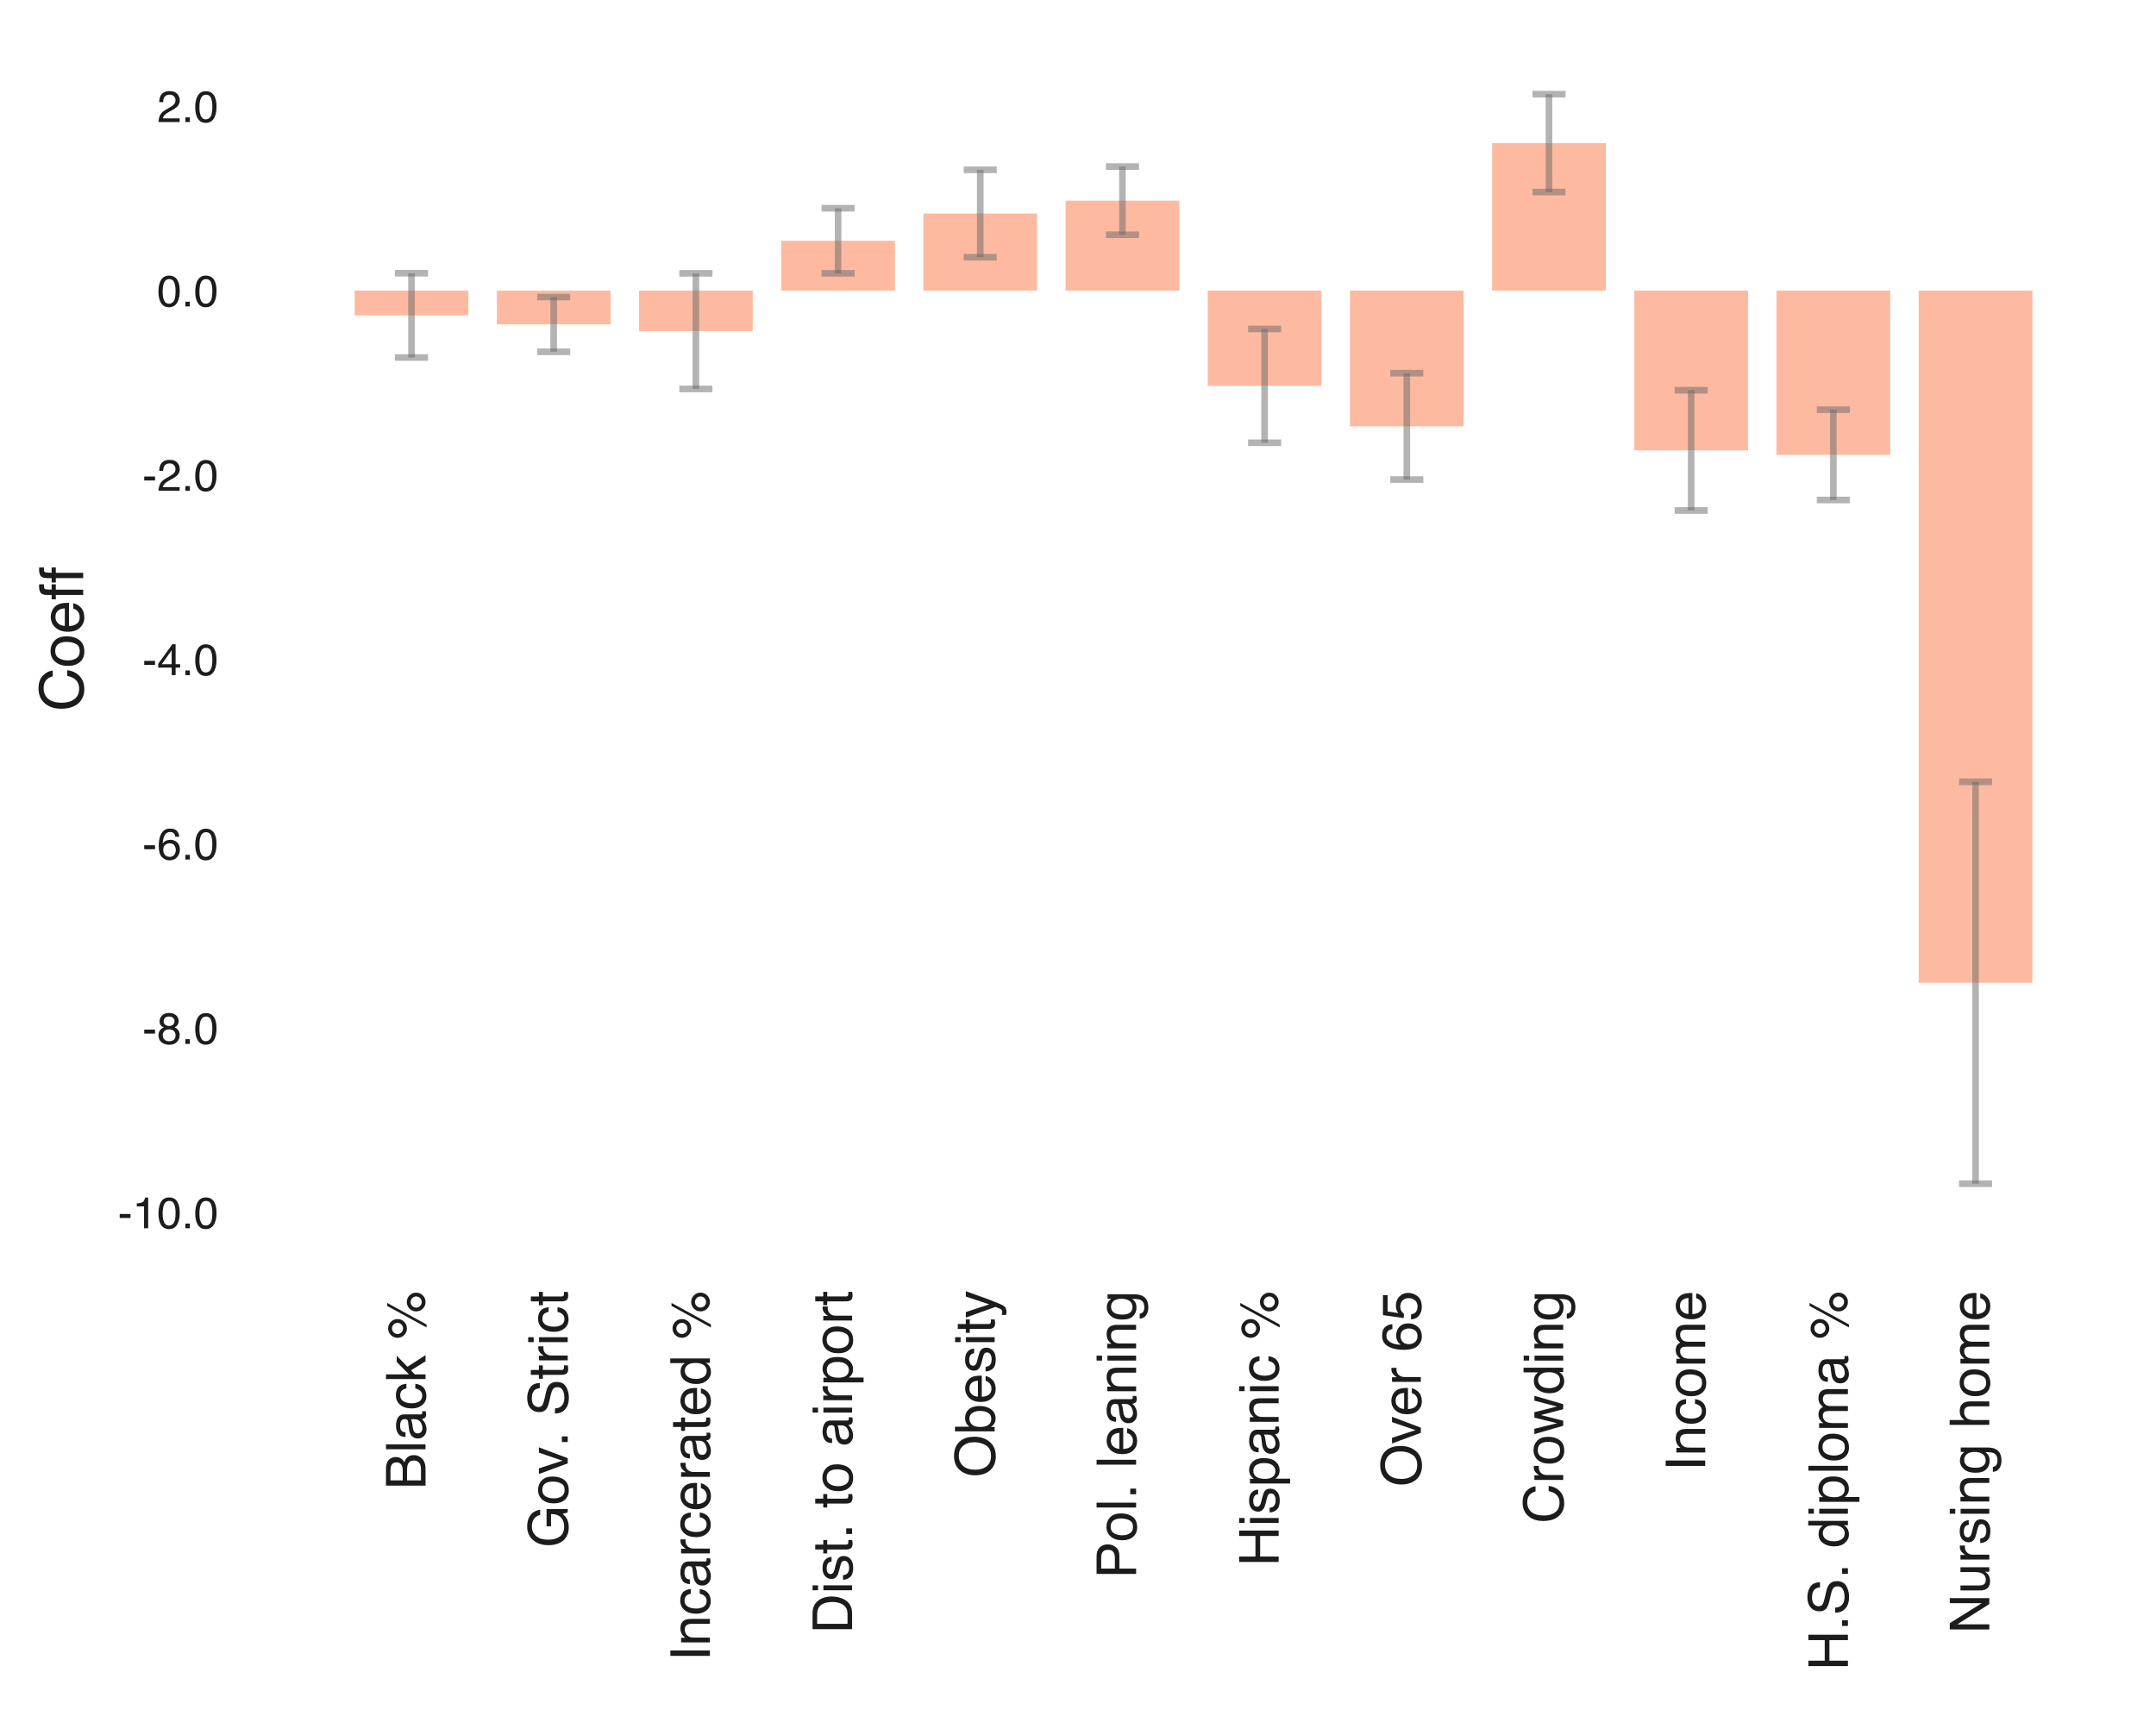 <?xml version="1.0" encoding="utf-8" standalone="no"?>
<!DOCTYPE svg PUBLIC "-//W3C//DTD SVG 1.1//EN"
  "http://www.w3.org/Graphics/SVG/1.1/DTD/svg11.dtd">
<!-- Created with matplotlib (https://matplotlib.org/) -->
<svg height="310.254pt" version="1.1" viewBox="0 0 391.116 310.254" width="391.116pt" xmlns="http://www.w3.org/2000/svg" xmlns:xlink="http://www.w3.org/1999/xlink">
 <defs>
  <style type="text/css">
*{stroke-linecap:butt;stroke-linejoin:round;}
  </style>
 </defs>
 <g id="figure_1">
  <g id="patch_1">
   <path d="M 0 310.254 
L 391.116 310.254 
L 391.116 0 
L 0 0 
z
" style="fill:#ffffff;"/>
  </g>
  <g id="axes_1">
   <g id="patch_2">
    <path d="M 49.116 224.64 
L 383.916 224.64 
L 383.916 7.2 
L 49.116 7.2 
z
" style="fill:none;"/>
   </g>
   <g id="patch_3">
    <path clip-path="url(#p639e31b53c)" d="M 64.334 52.721 
L 84.969 52.721 
L 84.969 57.215 
L 64.334 57.215 
z
" style="fill:#fc8d62;opacity:0.6;"/>
   </g>
   <g id="patch_4">
    <path clip-path="url(#p639e31b53c)" d="M 90.128 52.721 
L 110.763 52.721 
L 110.763 58.854 
L 90.128 58.854 
z
" style="fill:#fc8d62;opacity:0.6;"/>
   </g>
   <g id="patch_5">
    <path clip-path="url(#p639e31b53c)" d="M 115.921 52.721 
L 136.556 52.721 
L 136.556 60.073 
L 115.921 60.073 
z
" style="fill:#fc8d62;opacity:0.6;"/>
   </g>
   <g id="patch_6">
    <path clip-path="url(#p639e31b53c)" d="M 141.715 52.721 
L 162.35 52.721 
L 162.35 43.685 
L 141.715 43.685 
z
" style="fill:#fc8d62;opacity:0.6;"/>
   </g>
   <g id="patch_7">
    <path clip-path="url(#p639e31b53c)" d="M 167.508 52.721 
L 188.143 52.721 
L 188.143 38.737 
L 167.508 38.737 
z
" style="fill:#fc8d62;opacity:0.6;"/>
   </g>
   <g id="patch_8">
    <path clip-path="url(#p639e31b53c)" d="M 193.302 52.721 
L 213.937 52.721 
L 213.937 36.405 
L 193.302 36.405 
z
" style="fill:#fc8d62;opacity:0.6;"/>
   </g>
   <g id="patch_9">
    <path clip-path="url(#p639e31b53c)" d="M 219.095 52.721 
L 239.73 52.721 
L 239.73 70.003 
L 219.095 70.003 
z
" style="fill:#fc8d62;opacity:0.6;"/>
   </g>
   <g id="patch_10">
    <path clip-path="url(#p639e31b53c)" d="M 244.889 52.721 
L 265.524 52.721 
L 265.524 77.35 
L 244.889 77.35 
z
" style="fill:#fc8d62;opacity:0.6;"/>
   </g>
   <g id="patch_11">
    <path clip-path="url(#p639e31b53c)" d="M 270.683 52.721 
L 291.317 52.721 
L 291.317 25.964 
L 270.683 25.964 
z
" style="fill:#fc8d62;opacity:0.6;"/>
   </g>
   <g id="patch_12">
    <path clip-path="url(#p639e31b53c)" d="M 296.476 52.721 
L 317.111 52.721 
L 317.111 81.701 
L 296.476 81.701 
z
" style="fill:#fc8d62;opacity:0.6;"/>
   </g>
   <g id="patch_13">
    <path clip-path="url(#p639e31b53c)" d="M 322.27 52.721 
L 342.904 52.721 
L 342.904 82.521 
L 322.27 82.521 
z
" style="fill:#fc8d62;opacity:0.6;"/>
   </g>
   <g id="patch_14">
    <path clip-path="url(#p639e31b53c)" d="M 348.063 52.721 
L 368.698 52.721 
L 368.698 178.297 
L 348.063 178.297 
z
" style="fill:#fc8d62;opacity:0.6;"/>
   </g>
   <g id="LineCollection_1">
    <path clip-path="url(#p639e31b53c)" d="M 74.652 64.858 
L 74.652 49.572 
" style="fill:none;stroke:#696969;stroke-opacity:0.5;stroke-width:1.2;"/>
   </g>
   <g id="LineCollection_2">
    <path clip-path="url(#p639e31b53c)" d="M 100.445 63.821 
L 100.445 53.887 
" style="fill:none;stroke:#696969;stroke-opacity:0.5;stroke-width:1.2;"/>
   </g>
   <g id="LineCollection_3">
    <path clip-path="url(#p639e31b53c)" d="M 126.239 70.56 
L 126.239 49.587 
" style="fill:none;stroke:#696969;stroke-opacity:0.5;stroke-width:1.2;"/>
   </g>
   <g id="LineCollection_4">
    <path clip-path="url(#p639e31b53c)" d="M 152.032 49.589 
L 152.032 37.782 
" style="fill:none;stroke:#696969;stroke-opacity:0.5;stroke-width:1.2;"/>
   </g>
   <g id="LineCollection_5">
    <path clip-path="url(#p639e31b53c)" d="M 177.826 46.664 
L 177.826 30.809 
" style="fill:none;stroke:#696969;stroke-opacity:0.5;stroke-width:1.2;"/>
   </g>
   <g id="LineCollection_6">
    <path clip-path="url(#p639e31b53c)" d="M 203.619 42.593 
L 203.619 30.217 
" style="fill:none;stroke:#696969;stroke-opacity:0.5;stroke-width:1.2;"/>
   </g>
   <g id="LineCollection_7">
    <path clip-path="url(#p639e31b53c)" d="M 229.413 80.322 
L 229.413 59.684 
" style="fill:none;stroke:#696969;stroke-opacity:0.5;stroke-width:1.2;"/>
   </g>
   <g id="LineCollection_8">
    <path clip-path="url(#p639e31b53c)" d="M 255.206 87 
L 255.206 67.7 
" style="fill:none;stroke:#696969;stroke-opacity:0.5;stroke-width:1.2;"/>
   </g>
   <g id="LineCollection_9">
    <path clip-path="url(#p639e31b53c)" d="M 281 34.845 
L 281 17.084 
" style="fill:none;stroke:#696969;stroke-opacity:0.5;stroke-width:1.2;"/>
   </g>
   <g id="LineCollection_10">
    <path clip-path="url(#p639e31b53c)" d="M 306.793 92.606 
L 306.793 70.797 
" style="fill:none;stroke:#696969;stroke-opacity:0.5;stroke-width:1.2;"/>
   </g>
   <g id="LineCollection_11">
    <path clip-path="url(#p639e31b53c)" d="M 332.587 90.716 
L 332.587 74.326 
" style="fill:none;stroke:#696969;stroke-opacity:0.5;stroke-width:1.2;"/>
   </g>
   <g id="LineCollection_12">
    <path clip-path="url(#p639e31b53c)" d="M 358.381 214.756 
L 358.381 141.838 
" style="fill:none;stroke:#696969;stroke-opacity:0.5;stroke-width:1.2;"/>
   </g>
   <g id="line2d_1">
    <defs>
     <path d="M 3 0 
L -3 -0 
" id="m6cc64a86ff" style="stroke:#696969;stroke-opacity:0.5;stroke-width:1.2;"/>
    </defs>
    <g clip-path="url(#p639e31b53c)">
     <use style="fill:#696969;fill-opacity:0.5;stroke:#696969;stroke-opacity:0.5;stroke-width:1.2;" x="74.652" xlink:href="#m6cc64a86ff" y="64.858"/>
    </g>
   </g>
   <g id="line2d_2">
    <g clip-path="url(#p639e31b53c)">
     <use style="fill:#696969;fill-opacity:0.5;stroke:#696969;stroke-opacity:0.5;stroke-width:1.2;" x="74.652" xlink:href="#m6cc64a86ff" y="49.572"/>
    </g>
   </g>
   <g id="line2d_3">
    <g clip-path="url(#p639e31b53c)">
     <use style="fill:#696969;fill-opacity:0.5;stroke:#696969;stroke-opacity:0.5;stroke-width:1.2;" x="100.445" xlink:href="#m6cc64a86ff" y="63.821"/>
    </g>
   </g>
   <g id="line2d_4">
    <g clip-path="url(#p639e31b53c)">
     <use style="fill:#696969;fill-opacity:0.5;stroke:#696969;stroke-opacity:0.5;stroke-width:1.2;" x="100.445" xlink:href="#m6cc64a86ff" y="53.887"/>
    </g>
   </g>
   <g id="line2d_5">
    <g clip-path="url(#p639e31b53c)">
     <use style="fill:#696969;fill-opacity:0.5;stroke:#696969;stroke-opacity:0.5;stroke-width:1.2;" x="126.239" xlink:href="#m6cc64a86ff" y="70.56"/>
    </g>
   </g>
   <g id="line2d_6">
    <g clip-path="url(#p639e31b53c)">
     <use style="fill:#696969;fill-opacity:0.5;stroke:#696969;stroke-opacity:0.5;stroke-width:1.2;" x="126.239" xlink:href="#m6cc64a86ff" y="49.587"/>
    </g>
   </g>
   <g id="line2d_7">
    <g clip-path="url(#p639e31b53c)">
     <use style="fill:#696969;fill-opacity:0.5;stroke:#696969;stroke-opacity:0.5;stroke-width:1.2;" x="152.032" xlink:href="#m6cc64a86ff" y="49.589"/>
    </g>
   </g>
   <g id="line2d_8">
    <g clip-path="url(#p639e31b53c)">
     <use style="fill:#696969;fill-opacity:0.5;stroke:#696969;stroke-opacity:0.5;stroke-width:1.2;" x="152.032" xlink:href="#m6cc64a86ff" y="37.782"/>
    </g>
   </g>
   <g id="line2d_9">
    <g clip-path="url(#p639e31b53c)">
     <use style="fill:#696969;fill-opacity:0.5;stroke:#696969;stroke-opacity:0.5;stroke-width:1.2;" x="177.826" xlink:href="#m6cc64a86ff" y="46.664"/>
    </g>
   </g>
   <g id="line2d_10">
    <g clip-path="url(#p639e31b53c)">
     <use style="fill:#696969;fill-opacity:0.5;stroke:#696969;stroke-opacity:0.5;stroke-width:1.2;" x="177.826" xlink:href="#m6cc64a86ff" y="30.809"/>
    </g>
   </g>
   <g id="line2d_11">
    <g clip-path="url(#p639e31b53c)">
     <use style="fill:#696969;fill-opacity:0.5;stroke:#696969;stroke-opacity:0.5;stroke-width:1.2;" x="203.619" xlink:href="#m6cc64a86ff" y="42.593"/>
    </g>
   </g>
   <g id="line2d_12">
    <g clip-path="url(#p639e31b53c)">
     <use style="fill:#696969;fill-opacity:0.5;stroke:#696969;stroke-opacity:0.5;stroke-width:1.2;" x="203.619" xlink:href="#m6cc64a86ff" y="30.217"/>
    </g>
   </g>
   <g id="line2d_13">
    <g clip-path="url(#p639e31b53c)">
     <use style="fill:#696969;fill-opacity:0.5;stroke:#696969;stroke-opacity:0.5;stroke-width:1.2;" x="229.413" xlink:href="#m6cc64a86ff" y="80.322"/>
    </g>
   </g>
   <g id="line2d_14">
    <g clip-path="url(#p639e31b53c)">
     <use style="fill:#696969;fill-opacity:0.5;stroke:#696969;stroke-opacity:0.5;stroke-width:1.2;" x="229.413" xlink:href="#m6cc64a86ff" y="59.684"/>
    </g>
   </g>
   <g id="line2d_15">
    <g clip-path="url(#p639e31b53c)">
     <use style="fill:#696969;fill-opacity:0.5;stroke:#696969;stroke-opacity:0.5;stroke-width:1.2;" x="255.206" xlink:href="#m6cc64a86ff" y="87"/>
    </g>
   </g>
   <g id="line2d_16">
    <g clip-path="url(#p639e31b53c)">
     <use style="fill:#696969;fill-opacity:0.5;stroke:#696969;stroke-opacity:0.5;stroke-width:1.2;" x="255.206" xlink:href="#m6cc64a86ff" y="67.7"/>
    </g>
   </g>
   <g id="line2d_17">
    <g clip-path="url(#p639e31b53c)">
     <use style="fill:#696969;fill-opacity:0.5;stroke:#696969;stroke-opacity:0.5;stroke-width:1.2;" x="281" xlink:href="#m6cc64a86ff" y="34.845"/>
    </g>
   </g>
   <g id="line2d_18">
    <g clip-path="url(#p639e31b53c)">
     <use style="fill:#696969;fill-opacity:0.5;stroke:#696969;stroke-opacity:0.5;stroke-width:1.2;" x="281" xlink:href="#m6cc64a86ff" y="17.084"/>
    </g>
   </g>
   <g id="line2d_19">
    <g clip-path="url(#p639e31b53c)">
     <use style="fill:#696969;fill-opacity:0.5;stroke:#696969;stroke-opacity:0.5;stroke-width:1.2;" x="306.793" xlink:href="#m6cc64a86ff" y="92.606"/>
    </g>
   </g>
   <g id="line2d_20">
    <g clip-path="url(#p639e31b53c)">
     <use style="fill:#696969;fill-opacity:0.5;stroke:#696969;stroke-opacity:0.5;stroke-width:1.2;" x="306.793" xlink:href="#m6cc64a86ff" y="70.797"/>
    </g>
   </g>
   <g id="line2d_21">
    <g clip-path="url(#p639e31b53c)">
     <use style="fill:#696969;fill-opacity:0.5;stroke:#696969;stroke-opacity:0.5;stroke-width:1.2;" x="332.587" xlink:href="#m6cc64a86ff" y="90.716"/>
    </g>
   </g>
   <g id="line2d_22">
    <g clip-path="url(#p639e31b53c)">
     <use style="fill:#696969;fill-opacity:0.5;stroke:#696969;stroke-opacity:0.5;stroke-width:1.2;" x="332.587" xlink:href="#m6cc64a86ff" y="74.326"/>
    </g>
   </g>
   <g id="line2d_23">
    <g clip-path="url(#p639e31b53c)">
     <use style="fill:#696969;fill-opacity:0.5;stroke:#696969;stroke-opacity:0.5;stroke-width:1.2;" x="358.381" xlink:href="#m6cc64a86ff" y="214.756"/>
    </g>
   </g>
   <g id="line2d_24">
    <g clip-path="url(#p639e31b53c)">
     <use style="fill:#696969;fill-opacity:0.5;stroke:#696969;stroke-opacity:0.5;stroke-width:1.2;" x="358.381" xlink:href="#m6cc64a86ff" y="141.838"/>
    </g>
   </g>
   <g id="line2d_25">
    <path clip-path="url(#p639e31b53c)" d="M 74.652 57.215 
" style="fill:none;stroke:#4c72b0;stroke-linecap:round;stroke-opacity:0.5;stroke-width:1.5;"/>
   </g>
   <g id="line2d_26">
    <path clip-path="url(#p639e31b53c)" d="M 100.445 58.854 
" style="fill:none;stroke:#4c72b0;stroke-linecap:round;stroke-opacity:0.5;stroke-width:1.5;"/>
   </g>
   <g id="line2d_27">
    <path clip-path="url(#p639e31b53c)" d="M 126.239 60.073 
" style="fill:none;stroke:#4c72b0;stroke-linecap:round;stroke-opacity:0.5;stroke-width:1.5;"/>
   </g>
   <g id="line2d_28">
    <path clip-path="url(#p639e31b53c)" d="M 152.032 43.685 
" style="fill:none;stroke:#4c72b0;stroke-linecap:round;stroke-opacity:0.5;stroke-width:1.5;"/>
   </g>
   <g id="line2d_29">
    <path clip-path="url(#p639e31b53c)" d="M 177.826 38.737 
" style="fill:none;stroke:#4c72b0;stroke-linecap:round;stroke-opacity:0.5;stroke-width:1.5;"/>
   </g>
   <g id="line2d_30">
    <path clip-path="url(#p639e31b53c)" d="M 203.619 36.405 
" style="fill:none;stroke:#4c72b0;stroke-linecap:round;stroke-opacity:0.5;stroke-width:1.5;"/>
   </g>
   <g id="line2d_31">
    <path clip-path="url(#p639e31b53c)" d="M 229.413 70.003 
" style="fill:none;stroke:#4c72b0;stroke-linecap:round;stroke-opacity:0.5;stroke-width:1.5;"/>
   </g>
   <g id="line2d_32">
    <path clip-path="url(#p639e31b53c)" d="M 255.206 77.35 
" style="fill:none;stroke:#4c72b0;stroke-linecap:round;stroke-opacity:0.5;stroke-width:1.5;"/>
   </g>
   <g id="line2d_33">
    <path clip-path="url(#p639e31b53c)" d="M 281 25.964 
" style="fill:none;stroke:#4c72b0;stroke-linecap:round;stroke-opacity:0.5;stroke-width:1.5;"/>
   </g>
   <g id="line2d_34">
    <path clip-path="url(#p639e31b53c)" d="M 306.793 81.701 
" style="fill:none;stroke:#4c72b0;stroke-linecap:round;stroke-opacity:0.5;stroke-width:1.5;"/>
   </g>
   <g id="line2d_35">
    <path clip-path="url(#p639e31b53c)" d="M 332.587 82.521 
" style="fill:none;stroke:#4c72b0;stroke-linecap:round;stroke-opacity:0.5;stroke-width:1.5;"/>
   </g>
   <g id="line2d_36">
    <path clip-path="url(#p639e31b53c)" d="M 358.381 178.297 
" style="fill:none;stroke:#4c72b0;stroke-linecap:round;stroke-opacity:0.5;stroke-width:1.5;"/>
   </g>
   <g id="matplotlib.axis_1">
    <g id="xtick_1">
     <g id="text_1">
      <!-- Black % -->
      <defs>
       <path d="M 34.578 41.406 
Q 40.719 41.406 44.141 43.109 
Q 49.516 45.797 49.516 52.781 
Q 49.516 59.812 43.797 62.25 
Q 40.578 63.625 34.234 63.625 
L 16.891 63.625 
L 16.891 41.406 
z
M 37.844 8.297 
Q 46.781 8.297 50.594 13.484 
Q 52.984 16.75 52.984 21.391 
Q 52.984 29.203 46 32.031 
Q 42.281 33.547 36.188 33.547 
L 16.891 33.547 
L 16.891 8.297 
z
M 7.375 71.734 
L 38.188 71.734 
Q 50.781 71.734 56.109 64.203 
Q 59.234 59.766 59.234 53.953 
Q 59.234 47.172 55.375 42.828 
Q 53.375 40.531 49.609 38.625 
Q 55.125 36.531 57.859 33.891 
Q 62.703 29.203 62.703 20.953 
Q 62.703 14.016 58.344 8.406 
Q 51.859 0 37.703 0 
L 7.375 0 
z
" id="Helvetica-66"/>
       <path d="M 6.688 71.734 
L 15.484 71.734 
L 15.484 0 
L 6.688 0 
z
" id="Helvetica-108"/>
       <path d="M 13.188 13.922 
Q 13.188 10.109 15.969 7.906 
Q 18.75 5.719 22.562 5.719 
Q 27.203 5.719 31.547 7.859 
Q 38.875 11.422 38.875 19.531 
L 38.875 26.609 
Q 37.25 25.594 34.703 24.906 
Q 32.172 24.219 29.734 23.922 
L 24.422 23.25 
Q 19.625 22.609 17.234 21.234 
Q 13.188 18.953 13.188 13.922 
z
M 34.469 31.688 
Q 37.5 32.078 38.531 34.234 
Q 39.109 35.406 39.109 37.594 
Q 39.109 42.094 35.906 44.109 
Q 32.719 46.141 26.766 46.141 
Q 19.875 46.141 17 42.438 
Q 15.375 40.375 14.891 36.328 
L 6.688 36.328 
Q 6.938 46 12.969 49.781 
Q 19 53.562 26.953 53.562 
Q 36.188 53.562 41.938 50.047 
Q 47.656 46.531 47.656 39.109 
L 47.656 8.984 
Q 47.656 7.625 48.219 6.781 
Q 48.781 5.953 50.594 5.953 
Q 51.172 5.953 51.906 6.031 
Q 52.641 6.109 53.469 6.25 
L 53.469 -0.25 
Q 51.422 -0.828 50.344 -0.969 
Q 49.266 -1.125 47.406 -1.125 
Q 42.875 -1.125 40.828 2.094 
Q 39.75 3.812 39.312 6.938 
Q 36.625 3.422 31.594 0.828 
Q 26.562 -1.766 20.516 -1.766 
Q 13.234 -1.766 8.609 2.656 
Q 4 7.078 4 13.719 
Q 4 21 8.547 25 
Q 13.094 29 20.453 29.938 
z
M 27.203 53.562 
z
" id="Helvetica-97"/>
       <path d="M 26.609 53.812 
Q 35.453 53.812 40.984 49.516 
Q 46.531 45.219 47.656 34.719 
L 39.109 34.719 
Q 38.328 39.547 35.547 42.75 
Q 32.766 45.953 26.609 45.953 
Q 18.219 45.953 14.594 37.75 
Q 12.25 32.422 12.25 24.609 
Q 12.25 16.75 15.562 11.375 
Q 18.891 6 26.031 6 
Q 31.5 6 34.688 9.344 
Q 37.891 12.703 39.109 18.5 
L 47.656 18.5 
Q 46.188 8.109 40.328 3.297 
Q 34.469 -1.516 25.344 -1.516 
Q 15.094 -1.516 8.984 5.984 
Q 2.875 13.484 2.875 24.703 
Q 2.875 38.484 9.562 46.141 
Q 16.266 53.812 26.609 53.812 
z
M 25.25 53.562 
z
" id="Helvetica-99"/>
       <path d="M 6.25 71.734 
L 14.703 71.734 
L 14.703 30.078 
L 37.25 52.297 
L 48.484 52.297 
L 28.469 32.719 
L 49.609 0 
L 38.375 0 
L 22.078 26.375 
L 14.703 19.625 
L 14.703 0 
L 6.25 0 
z
" id="Helvetica-107"/>
       <path id="Helvetica-32"/>
       <path d="M 68.172 33.984 
Q 75.203 33.984 80.172 29 
Q 85.156 24.031 85.156 17 
Q 85.156 9.969 80.172 4.984 
Q 75.203 0 68.172 0 
Q 61.078 0 56.094 4.984 
Q 51.125 9.969 51.125 17 
Q 51.125 24.031 56.094 29 
Q 61.078 33.984 68.172 33.984 
z
M 61.078 69.625 
L 66.5 69.625 
L 27.391 -1.859 
L 21.969 -1.859 
z
M 20.219 40.719 
Q 24.422 40.719 27.375 43.672 
Q 30.328 46.625 30.328 50.781 
Q 30.328 54.938 27.375 57.891 
Q 24.422 60.844 20.219 60.844 
Q 16.062 60.844 13.109 57.906 
Q 10.156 54.984 10.156 50.781 
Q 10.156 46.625 13.109 43.672 
Q 16.062 40.719 20.219 40.719 
z
M 20.219 67.828 
Q 27.297 67.828 32.266 62.812 
Q 37.25 57.812 37.25 50.781 
Q 37.25 43.75 32.266 38.766 
Q 27.297 33.797 20.219 33.797 
Q 13.188 33.797 8.203 38.766 
Q 3.219 43.75 3.219 50.781 
Q 3.219 57.812 8.203 62.812 
Q 13.188 67.828 20.219 67.828 
z
M 68.172 6.938 
Q 72.312 6.938 75.266 9.891 
Q 78.219 12.844 78.219 17 
Q 78.219 21.141 75.266 24.094 
Q 72.312 27.047 68.172 27.047 
Q 63.969 27.047 61.016 24.094 
Q 58.062 21.141 58.062 17 
Q 58.062 12.844 61.016 9.891 
Q 63.969 6.938 68.172 6.938 
z
" id="Helvetica-37"/>
      </defs>
      <g style="fill:#1d1c1c;" transform="translate(77.196 270.263)rotate(-90)scale(0.1 -0.1)">
       <use xlink:href="#Helvetica-66"/>
       <use x="66.699" xlink:href="#Helvetica-108"/>
       <use x="88.916" xlink:href="#Helvetica-97"/>
       <use x="144.531" xlink:href="#Helvetica-99"/>
       <use x="194.531" xlink:href="#Helvetica-107"/>
       <use x="244.531" xlink:href="#Helvetica-32"/>
       <use x="272.314" xlink:href="#Helvetica-37"/>
      </g>
     </g>
    </g>
    <g id="xtick_2">
     <g id="text_2">
      <!-- Gov. Strict -->
      <defs>
       <path d="M 38.625 73.578 
Q 48.734 73.578 56.109 69.672 
Q 66.797 64.062 69.188 50 
L 59.578 50 
Q 57.812 57.859 52.297 61.453 
Q 46.781 65.047 38.375 65.047 
Q 28.422 65.047 21.609 57.562 
Q 14.797 50.094 14.797 35.297 
Q 14.797 22.516 20.406 14.484 
Q 26.031 6.453 38.719 6.453 
Q 48.438 6.453 54.812 12.078 
Q 61.188 17.719 61.328 30.328 
L 38.875 30.328 
L 38.875 38.375 
L 70.359 38.375 
L 70.359 0 
L 64.109 0 
L 61.766 9.234 
Q 56.844 3.812 53.031 1.703 
Q 46.625 -1.906 36.766 -1.906 
Q 24.031 -1.906 14.844 6.344 
Q 4.828 16.703 4.828 34.766 
Q 4.828 52.781 14.594 63.422 
Q 23.875 73.578 38.625 73.578 
z
M 37.016 73.688 
z
" id="Helvetica-71"/>
       <path d="M 27.203 5.672 
Q 35.938 5.672 39.188 12.281 
Q 42.438 18.891 42.438 27 
Q 42.438 34.328 40.094 38.922 
Q 36.375 46.141 27.297 46.141 
Q 19.234 46.141 15.578 39.984 
Q 11.922 33.844 11.922 25.141 
Q 11.922 16.797 15.578 11.234 
Q 19.234 5.672 27.203 5.672 
z
M 27.547 53.812 
Q 37.641 53.812 44.625 47.062 
Q 51.609 40.328 51.609 27.25 
Q 51.609 14.594 45.453 6.344 
Q 39.312 -1.906 26.375 -1.906 
Q 15.578 -1.906 9.219 5.391 
Q 2.875 12.703 2.875 25 
Q 2.875 38.188 9.562 46 
Q 16.266 53.812 27.547 53.812 
z
M 27.25 53.562 
z
" id="Helvetica-111"/>
       <path d="M 10.75 52.297 
L 24.703 9.719 
L 39.312 52.297 
L 48.922 52.297 
L 29.203 0 
L 19.828 0 
L 0.531 52.297 
z
" id="Helvetica-118"/>
       <path d="M 8.547 10.641 
L 18.75 10.641 
L 18.75 0 
L 8.547 0 
z
" id="Helvetica-46"/>
       <path d="M 13.969 23.141 
Q 14.312 17.047 16.844 13.234 
Q 21.688 6.109 33.891 6.109 
Q 39.359 6.109 43.844 7.672 
Q 52.547 10.688 52.547 18.5 
Q 52.547 24.359 48.875 26.859 
Q 45.172 29.297 37.25 31.109 
L 27.547 33.297 
Q 18.016 35.453 14.062 38.031 
Q 7.234 42.531 7.234 51.469 
Q 7.234 61.141 13.922 67.328 
Q 20.609 73.531 32.859 73.531 
Q 44.141 73.531 52.016 68.078 
Q 59.906 62.641 59.906 50.688 
L 50.781 50.688 
Q 50.047 56.453 47.656 59.516 
Q 43.219 65.141 32.562 65.141 
Q 23.969 65.141 20.203 61.516 
Q 16.453 57.906 16.453 53.125 
Q 16.453 47.859 20.844 45.406 
Q 23.734 43.844 33.891 41.5 
L 43.953 39.203 
Q 51.219 37.547 55.172 34.672 
Q 62.016 29.641 62.016 20.062 
Q 62.016 8.156 53.344 3.031 
Q 44.672 -2.094 33.203 -2.094 
Q 19.828 -2.094 12.25 4.734 
Q 4.688 11.531 4.828 23.141 
z
M 33.594 73.688 
z
" id="Helvetica-83"/>
       <path d="M 8.203 66.891 
L 17.094 66.891 
L 17.094 52.297 
L 25.438 52.297 
L 25.438 45.125 
L 17.094 45.125 
L 17.094 10.984 
Q 17.094 8.25 18.953 7.328 
Q 19.969 6.781 22.359 6.781 
Q 23 6.781 23.734 6.812 
Q 24.469 6.844 25.438 6.938 
L 25.438 0 
Q 23.922 -0.438 22.281 -0.625 
Q 20.656 -0.828 18.75 -0.828 
Q 12.594 -0.828 10.391 2.312 
Q 8.203 5.469 8.203 10.5 
L 8.203 45.125 
L 1.125 45.125 
L 1.125 52.297 
L 8.203 52.297 
z
" id="Helvetica-116"/>
       <path d="M 6.688 52.297 
L 15.047 52.297 
L 15.047 43.266 
Q 16.062 45.906 20.062 49.688 
Q 24.078 53.469 29.297 53.469 
Q 29.547 53.469 30.125 53.422 
Q 30.719 53.375 32.125 53.219 
L 32.125 43.953 
Q 31.344 44.094 30.688 44.141 
Q 30.031 44.188 29.25 44.188 
Q 22.609 44.188 19.047 39.906 
Q 15.484 35.641 15.484 30.078 
L 15.484 0 
L 6.688 0 
z
" id="Helvetica-114"/>
       <path d="M 6.453 52.047 
L 15.375 52.047 
L 15.375 0 
L 6.453 0 
z
M 6.453 71.734 
L 15.375 71.734 
L 15.375 61.766 
L 6.453 61.766 
z
" id="Helvetica-105"/>
      </defs>
      <g style="fill:#1d1c1c;" transform="translate(102.99 280.813)rotate(-90)scale(0.1 -0.1)">
       <use xlink:href="#Helvetica-71"/>
       <use x="77.783" xlink:href="#Helvetica-111"/>
       <use x="133.398" xlink:href="#Helvetica-118"/>
       <use x="183.398" xlink:href="#Helvetica-46"/>
       <use x="211.182" xlink:href="#Helvetica-32"/>
       <use x="238.965" xlink:href="#Helvetica-83"/>
       <use x="305.664" xlink:href="#Helvetica-116"/>
       <use x="333.447" xlink:href="#Helvetica-114"/>
       <use x="366.748" xlink:href="#Helvetica-105"/>
       <use x="388.965" xlink:href="#Helvetica-99"/>
       <use x="438.965" xlink:href="#Helvetica-116"/>
      </g>
     </g>
    </g>
    <g id="xtick_3">
     <g id="text_3">
      <!-- Incarcerated % -->
      <defs>
       <path d="M 9.812 71.734 
L 19.625 71.734 
L 19.625 0 
L 9.812 0 
z
" id="Helvetica-73"/>
       <path d="M 6.453 52.297 
L 14.797 52.297 
L 14.797 44.875 
Q 18.5 49.469 22.656 51.469 
Q 26.812 53.469 31.891 53.469 
Q 43.016 53.469 46.922 45.703 
Q 49.078 41.453 49.078 33.547 
L 49.078 0 
L 40.141 0 
L 40.141 32.953 
Q 40.141 37.75 38.719 40.672 
Q 36.375 45.562 30.219 45.562 
Q 27.094 45.562 25.094 44.922 
Q 21.484 43.844 18.75 40.625 
Q 16.547 38.031 15.891 35.266 
Q 15.234 32.516 15.234 27.391 
L 15.234 0 
L 6.453 0 
z
M 27.094 53.562 
z
" id="Helvetica-110"/>
       <path d="M 28.219 53.469 
Q 33.797 53.469 39.016 50.859 
Q 44.234 48.25 46.969 44.094 
Q 49.609 40.141 50.484 34.859 
Q 51.266 31.25 51.266 23.344 
L 12.938 23.344 
Q 13.188 15.375 16.703 10.562 
Q 20.219 5.766 27.594 5.766 
Q 34.469 5.766 38.578 10.297 
Q 40.922 12.938 41.891 16.406 
L 50.531 16.406 
Q 50.203 13.531 48.266 9.984 
Q 46.344 6.453 43.953 4.203 
Q 39.938 0.297 34.031 -1.078 
Q 30.859 -1.859 26.859 -1.859 
Q 17.094 -1.859 10.297 5.25 
Q 3.516 12.359 3.516 25.141 
Q 3.516 37.75 10.344 45.609 
Q 17.188 53.469 28.219 53.469 
z
M 42.234 30.328 
Q 41.703 36.031 39.75 39.453 
Q 36.141 45.797 27.688 45.797 
Q 21.625 45.797 17.516 41.422 
Q 13.422 37.062 13.188 30.328 
z
M 27.391 53.562 
z
" id="Helvetica-101"/>
       <path d="M 12.016 25.531 
Q 12.016 17.141 15.578 11.469 
Q 19.141 5.812 27 5.812 
Q 33.109 5.812 37.031 11.062 
Q 40.969 16.312 40.969 26.125 
Q 40.969 36.031 36.906 40.797 
Q 32.859 45.562 26.906 45.562 
Q 20.266 45.562 16.141 40.484 
Q 12.016 35.406 12.016 25.531 
z
M 25.25 53.219 
Q 31.25 53.219 35.297 50.688 
Q 37.641 49.219 40.625 45.562 
L 40.625 71.969 
L 49.078 71.969 
L 49.078 0 
L 41.156 0 
L 41.156 7.281 
Q 38.094 2.438 33.891 0.281 
Q 29.688 -1.859 24.266 -1.859 
Q 15.531 -1.859 9.125 5.484 
Q 2.734 12.844 2.734 25.047 
Q 2.734 36.469 8.562 44.844 
Q 14.406 53.219 25.25 53.219 
z
" id="Helvetica-100"/>
      </defs>
      <g style="fill:#1d1c1c;" transform="translate(128.783 301.392)rotate(-90)scale(0.1 -0.1)">
       <use xlink:href="#Helvetica-73"/>
       <use x="27.783" xlink:href="#Helvetica-110"/>
       <use x="83.398" xlink:href="#Helvetica-99"/>
       <use x="133.398" xlink:href="#Helvetica-97"/>
       <use x="189.014" xlink:href="#Helvetica-114"/>
       <use x="222.314" xlink:href="#Helvetica-99"/>
       <use x="272.314" xlink:href="#Helvetica-101"/>
       <use x="327.93" xlink:href="#Helvetica-114"/>
       <use x="361.23" xlink:href="#Helvetica-97"/>
       <use x="416.846" xlink:href="#Helvetica-116"/>
       <use x="444.629" xlink:href="#Helvetica-101"/>
       <use x="500.244" xlink:href="#Helvetica-100"/>
       <use x="555.859" xlink:href="#Helvetica-32"/>
       <use x="583.643" xlink:href="#Helvetica-37"/>
      </g>
     </g>
    </g>
    <g id="xtick_4">
     <g id="text_4">
      <!-- Dist. to airport -->
      <defs>
       <path d="M 35.156 8.297 
Q 40.094 8.297 43.266 9.328 
Q 48.922 11.234 52.547 16.656 
Q 55.422 21 56.688 27.781 
Q 57.422 31.844 57.422 35.297 
Q 57.422 48.641 52.125 56 
Q 46.828 63.375 35.062 63.375 
L 17.828 63.375 
L 17.828 8.297 
z
M 8.062 71.734 
L 37.109 71.734 
Q 51.906 71.734 60.062 61.234 
Q 67.328 51.766 67.328 36.969 
Q 67.328 25.531 63.031 16.312 
Q 55.469 0 37.016 0 
L 8.062 0 
z
" id="Helvetica-68"/>
       <path d="M 11.672 16.406 
Q 12.062 12.016 13.875 9.672 
Q 17.188 5.422 25.391 5.422 
Q 30.281 5.422 33.984 7.547 
Q 37.703 9.672 37.703 14.109 
Q 37.703 17.484 34.719 19.234 
Q 32.812 20.312 27.203 21.734 
L 20.219 23.484 
Q 13.531 25.141 10.359 27.203 
Q 4.688 30.766 4.688 37.062 
Q 4.688 44.484 10.031 49.062 
Q 15.375 53.656 24.422 53.656 
Q 36.234 53.656 41.453 46.734 
Q 44.734 42.328 44.625 37.25 
L 36.328 37.25 
Q 36.078 40.234 34.234 42.672 
Q 31.203 46.141 23.734 46.141 
Q 18.75 46.141 16.188 44.234 
Q 13.625 42.328 13.625 39.203 
Q 13.625 35.797 17 33.734 
Q 18.953 32.516 22.75 31.594 
L 28.562 30.172 
Q 38.031 27.875 41.266 25.734 
Q 46.391 22.359 46.391 15.141 
Q 46.391 8.156 41.094 3.078 
Q 35.797 -2 24.953 -2 
Q 13.281 -2 8.422 3.297 
Q 3.562 8.594 3.219 16.406 
z
M 24.656 53.562 
z
" id="Helvetica-115"/>
       <path d="M 28.516 5.906 
Q 34.672 5.906 38.75 11.062 
Q 42.828 16.219 42.828 26.469 
Q 42.828 32.719 41.016 37.203 
Q 37.594 45.844 28.516 45.844 
Q 19.391 45.844 16.016 36.719 
Q 14.203 31.844 14.203 24.312 
Q 14.203 18.266 16.016 14.016 
Q 19.438 5.906 28.516 5.906 
z
M 5.766 52.047 
L 14.312 52.047 
L 14.312 45.125 
Q 16.938 48.688 20.062 50.641 
Q 24.516 53.562 30.516 53.562 
Q 39.406 53.562 45.609 46.75 
Q 51.812 39.938 51.812 27.297 
Q 51.812 10.203 42.875 2.875 
Q 37.203 -1.766 29.688 -1.766 
Q 23.781 -1.766 19.781 0.828 
Q 17.438 2.297 14.547 5.859 
L 14.547 -20.844 
L 5.766 -20.844 
z
" id="Helvetica-112"/>
      </defs>
      <g style="fill:#1d1c1c;" transform="translate(154.577 296.377)rotate(-90)scale(0.1 -0.1)">
       <use xlink:href="#Helvetica-68"/>
       <use x="72.217" xlink:href="#Helvetica-105"/>
       <use x="94.434" xlink:href="#Helvetica-115"/>
       <use x="144.434" xlink:href="#Helvetica-116"/>
       <use x="172.217" xlink:href="#Helvetica-46"/>
       <use x="200" xlink:href="#Helvetica-32"/>
       <use x="227.783" xlink:href="#Helvetica-116"/>
       <use x="255.566" xlink:href="#Helvetica-111"/>
       <use x="311.182" xlink:href="#Helvetica-32"/>
       <use x="338.965" xlink:href="#Helvetica-97"/>
       <use x="394.58" xlink:href="#Helvetica-105"/>
       <use x="416.797" xlink:href="#Helvetica-114"/>
       <use x="450.098" xlink:href="#Helvetica-112"/>
       <use x="505.713" xlink:href="#Helvetica-111"/>
       <use x="561.328" xlink:href="#Helvetica-114"/>
       <use x="594.629" xlink:href="#Helvetica-116"/>
      </g>
     </g>
    </g>
    <g id="xtick_5">
     <g id="text_5">
      <!-- Obesity -->
      <defs>
       <path d="M 38.578 73.688 
Q 57.562 73.688 66.703 61.469 
Q 73.828 51.953 73.828 37.109 
Q 73.828 21.047 65.672 10.406 
Q 56.109 -2.094 38.375 -2.094 
Q 21.828 -2.094 12.359 8.844 
Q 3.906 19.391 3.906 35.5 
Q 3.906 50.047 11.141 60.406 
Q 20.406 73.688 38.578 73.688 
z
M 39.547 6.594 
Q 52.391 6.594 58.125 15.797 
Q 63.875 25 63.875 36.969 
Q 63.875 49.609 57.25 57.328 
Q 50.641 65.047 39.156 65.047 
Q 28.031 65.047 21 57.391 
Q 13.969 49.75 13.969 34.859 
Q 13.969 22.953 20 14.766 
Q 26.031 6.594 39.547 6.594 
z
M 38.875 73.688 
z
" id="Helvetica-79"/>
       <path d="M 5.766 71.969 
L 14.312 71.969 
L 14.312 45.953 
Q 17.188 49.703 21.188 51.672 
Q 25.203 53.656 29.891 53.656 
Q 39.656 53.656 45.734 46.938 
Q 51.812 40.234 51.812 27.156 
Q 51.812 14.75 45.797 6.547 
Q 39.797 -1.656 29.156 -1.656 
Q 23.188 -1.656 19.094 1.219 
Q 16.656 2.938 13.875 6.688 
L 13.875 0 
L 5.766 0 
z
M 28.609 6.109 
Q 35.75 6.109 39.281 11.766 
Q 42.828 17.438 42.828 26.703 
Q 42.828 34.969 39.281 40.375 
Q 35.75 45.797 28.859 45.797 
Q 22.859 45.797 18.328 41.359 
Q 13.812 36.922 13.812 26.703 
Q 13.812 19.344 15.672 14.75 
Q 19.141 6.109 28.609 6.109 
z
" id="Helvetica-98"/>
       <path d="M 39.109 52.297 
L 48.828 52.297 
Q 46.969 47.266 40.578 29.344 
Q 35.797 15.875 32.562 7.375 
Q 24.953 -12.641 21.828 -17.031 
Q 18.703 -21.438 11.078 -21.438 
Q 9.234 -21.438 8.234 -21.281 
Q 7.234 -21.141 5.766 -20.75 
L 5.766 -12.75 
Q 8.062 -13.375 9.078 -13.516 
Q 10.109 -13.672 10.891 -13.672 
Q 13.328 -13.672 14.469 -12.859 
Q 15.625 -12.062 16.406 -10.891 
Q 16.656 -10.5 18.156 -6.875 
Q 19.672 -3.266 20.359 -1.516 
L 1.031 52.297 
L 10.984 52.297 
L 25 9.719 
z
M 24.953 53.562 
z
" id="Helvetica-121"/>
      </defs>
      <g style="fill:#1d1c1c;" transform="translate(180.438 268.04)rotate(-90)scale(0.1 -0.1)">
       <use xlink:href="#Helvetica-79"/>
       <use x="77.783" xlink:href="#Helvetica-98"/>
       <use x="133.398" xlink:href="#Helvetica-101"/>
       <use x="189.014" xlink:href="#Helvetica-115"/>
       <use x="239.014" xlink:href="#Helvetica-105"/>
       <use x="261.23" xlink:href="#Helvetica-116"/>
       <use x="289.014" xlink:href="#Helvetica-121"/>
      </g>
     </g>
    </g>
    <g id="xtick_6">
     <g id="text_6">
      <!-- Pol. leaning -->
      <defs>
       <path d="M 8.547 71.734 
L 40.828 71.734 
Q 50.391 71.734 56.25 66.328 
Q 62.109 60.938 62.109 51.172 
Q 62.109 42.781 56.875 36.547 
Q 51.656 30.328 40.828 30.328 
L 18.266 30.328 
L 18.266 0 
L 8.547 0 
z
M 52.297 51.125 
Q 52.297 59.031 46.438 61.859 
Q 43.219 63.375 37.594 63.375 
L 18.266 63.375 
L 18.266 38.531 
L 37.594 38.531 
Q 44.141 38.531 48.219 41.312 
Q 52.297 44.094 52.297 51.125 
z
" id="Helvetica-80"/>
       <path d="M 24.906 53.219 
Q 31.062 53.219 35.641 50.203 
Q 38.141 48.484 40.719 45.219 
L 40.719 51.812 
L 48.828 51.812 
L 48.828 4.25 
Q 48.828 -5.719 45.906 -11.469 
Q 40.438 -22.125 25.25 -22.125 
Q 16.797 -22.125 11.031 -18.328 
Q 5.281 -14.547 4.594 -6.5 
L 13.531 -6.5 
Q 14.156 -10.016 16.062 -11.922 
Q 19.047 -14.844 25.438 -14.844 
Q 35.547 -14.844 38.672 -7.719 
Q 40.531 -3.516 40.375 7.281 
Q 37.75 3.266 34.031 1.312 
Q 30.328 -0.641 24.219 -0.641 
Q 15.719 -0.641 9.344 5.391 
Q 2.984 11.422 2.984 25.344 
Q 2.984 38.484 9.406 45.844 
Q 15.828 53.219 24.906 53.219 
z
M 40.719 26.375 
Q 40.719 36.078 36.719 40.766 
Q 32.719 45.453 26.516 45.453 
Q 17.234 45.453 13.812 36.766 
Q 12.016 32.125 12.016 24.609 
Q 12.016 15.766 15.594 11.156 
Q 19.188 6.547 25.25 6.547 
Q 34.719 6.547 38.578 15.094 
Q 40.719 19.922 40.719 26.375 
z
M 25.922 53.562 
z
" id="Helvetica-103"/>
      </defs>
      <g style="fill:#1d1c1c;" transform="translate(206.1 286.398)rotate(-90)scale(0.1 -0.1)">
       <use xlink:href="#Helvetica-80"/>
       <use x="66.699" xlink:href="#Helvetica-111"/>
       <use x="122.314" xlink:href="#Helvetica-108"/>
       <use x="144.531" xlink:href="#Helvetica-46"/>
       <use x="172.314" xlink:href="#Helvetica-32"/>
       <use x="200.098" xlink:href="#Helvetica-108"/>
       <use x="222.314" xlink:href="#Helvetica-101"/>
       <use x="277.93" xlink:href="#Helvetica-97"/>
       <use x="333.545" xlink:href="#Helvetica-110"/>
       <use x="389.16" xlink:href="#Helvetica-105"/>
       <use x="411.377" xlink:href="#Helvetica-110"/>
       <use x="466.992" xlink:href="#Helvetica-103"/>
      </g>
     </g>
    </g>
    <g id="xtick_7">
     <g id="text_7">
      <!-- Hispanic % -->
      <defs>
       <path d="M 7.859 71.734 
L 17.672 71.734 
L 17.672 42.094 
L 54.984 42.094 
L 54.984 71.734 
L 64.797 71.734 
L 64.797 0 
L 54.984 0 
L 54.984 33.547 
L 17.672 33.547 
L 17.672 0 
L 7.859 0 
z
" id="Helvetica-72"/>
      </defs>
      <g style="fill:#1d1c1c;" transform="translate(231.957 284.159)rotate(-90)scale(0.1 -0.1)">
       <use xlink:href="#Helvetica-72"/>
       <use x="72.217" xlink:href="#Helvetica-105"/>
       <use x="94.434" xlink:href="#Helvetica-115"/>
       <use x="144.434" xlink:href="#Helvetica-112"/>
       <use x="200.049" xlink:href="#Helvetica-97"/>
       <use x="255.664" xlink:href="#Helvetica-110"/>
       <use x="311.279" xlink:href="#Helvetica-105"/>
       <use x="333.496" xlink:href="#Helvetica-99"/>
       <use x="383.496" xlink:href="#Helvetica-32"/>
       <use x="411.279" xlink:href="#Helvetica-37"/>
      </g>
     </g>
    </g>
    <g id="xtick_8">
     <g id="text_8">
      <!-- Over 65 -->
      <defs>
       <path d="M 29.25 70.219 
Q 40.969 70.219 45.578 64.141 
Q 50.203 58.062 50.203 51.609 
L 41.5 51.609 
Q 40.719 55.766 39.016 58.109 
Q 35.844 62.5 29.391 62.5 
Q 22.016 62.5 17.672 55.688 
Q 13.328 48.875 12.844 36.188 
Q 15.875 40.625 20.453 42.828 
Q 24.656 44.781 29.828 44.781 
Q 38.625 44.781 45.156 39.156 
Q 51.703 33.547 51.703 22.406 
Q 51.703 12.891 45.5 5.531 
Q 39.312 -1.812 27.828 -1.812 
Q 18.016 -1.812 10.891 5.641 
Q 3.766 13.094 3.766 30.719 
Q 3.766 43.75 6.938 52.828 
Q 13.031 70.219 29.25 70.219 
z
M 28.609 6 
Q 35.547 6 38.984 10.656 
Q 42.438 15.328 42.438 21.688 
Q 42.438 27.047 39.359 31.906 
Q 36.281 36.766 28.172 36.766 
Q 22.516 36.766 18.234 33 
Q 13.969 29.25 13.969 21.688 
Q 13.969 15.047 17.844 10.516 
Q 21.734 6 28.609 6 
z
" id="Helvetica-54"/>
       <path d="M 12.359 17.828 
Q 13.234 10.297 19.344 7.422 
Q 22.469 5.953 26.562 5.953 
Q 34.375 5.953 38.125 10.938 
Q 41.891 15.922 41.891 21.969 
Q 41.891 29.297 37.422 33.297 
Q 32.953 37.312 26.703 37.312 
Q 22.172 37.312 18.922 35.547 
Q 15.672 33.797 13.375 30.672 
L 5.766 31.109 
L 11.078 68.75 
L 47.406 68.75 
L 47.406 60.25 
L 17.672 60.25 
L 14.703 40.828 
Q 17.141 42.672 19.344 43.609 
Q 23.25 45.219 28.375 45.219 
Q 37.984 45.219 44.672 39.016 
Q 51.375 32.812 51.375 23.297 
Q 51.375 13.375 45.234 5.797 
Q 39.109 -1.766 25.688 -1.766 
Q 17.141 -1.766 10.562 3.047 
Q 4 7.859 3.219 17.828 
z
" id="Helvetica-53"/>
      </defs>
      <g style="fill:#1d1c1c;" transform="translate(257.751 269.709)rotate(-90)scale(0.1 -0.1)">
       <use xlink:href="#Helvetica-79"/>
       <use x="77.783" xlink:href="#Helvetica-118"/>
       <use x="127.783" xlink:href="#Helvetica-101"/>
       <use x="183.398" xlink:href="#Helvetica-114"/>
       <use x="216.699" xlink:href="#Helvetica-32"/>
       <use x="244.482" xlink:href="#Helvetica-54"/>
       <use x="300.098" xlink:href="#Helvetica-53"/>
      </g>
     </g>
    </g>
    <g id="xtick_9">
     <g id="text_9">
      <!-- Crowding -->
      <defs>
       <path d="M 37.844 73.688 
Q 51.469 73.688 58.984 66.5 
Q 66.5 59.328 67.328 50.203 
L 57.859 50.203 
Q 56.25 57.125 51.438 61.172 
Q 46.625 65.234 37.938 65.234 
Q 27.344 65.234 20.828 57.781 
Q 14.312 50.344 14.312 34.969 
Q 14.312 22.359 20.188 14.516 
Q 26.078 6.688 37.75 6.688 
Q 48.484 6.688 54.109 14.938 
Q 57.078 19.281 58.547 26.375 
L 68.016 26.375 
Q 66.75 15.047 59.625 7.375 
Q 51.078 -1.859 36.578 -1.859 
Q 24.078 -1.859 15.578 5.719 
Q 4.391 15.719 4.391 36.625 
Q 4.391 52.484 12.797 62.641 
Q 21.875 73.688 37.844 73.688 
z
M 35.891 73.688 
z
" id="Helvetica-67"/>
       <path d="M 10.5 52.297 
L 20.562 11.078 
L 30.766 52.297 
L 40.625 52.297 
L 50.875 11.328 
L 61.578 52.297 
L 70.359 52.297 
L 55.172 0 
L 46.047 0 
L 35.406 40.484 
L 25.094 0 
L 15.969 0 
L 0.875 52.297 
z
" id="Helvetica-119"/>
      </defs>
      <g style="fill:#1d1c1c;" transform="translate(283.578 276.379)rotate(-90)scale(0.1 -0.1)">
       <use xlink:href="#Helvetica-67"/>
       <use x="72.217" xlink:href="#Helvetica-114"/>
       <use x="105.518" xlink:href="#Helvetica-111"/>
       <use x="161.133" xlink:href="#Helvetica-119"/>
       <use x="233.35" xlink:href="#Helvetica-100"/>
       <use x="288.965" xlink:href="#Helvetica-105"/>
       <use x="311.182" xlink:href="#Helvetica-110"/>
       <use x="366.797" xlink:href="#Helvetica-103"/>
      </g>
     </g>
    </g>
    <g id="xtick_10">
     <g id="text_10">
      <!-- Income -->
      <defs>
       <path d="M 6.453 52.297 
L 15.141 52.297 
L 15.141 44.875 
Q 18.266 48.734 20.797 50.484 
Q 25.141 53.469 30.672 53.469 
Q 36.922 53.469 40.719 50.391 
Q 42.875 48.641 44.625 45.219 
Q 47.562 49.422 51.516 51.438 
Q 55.469 53.469 60.406 53.469 
Q 70.953 53.469 74.75 45.844 
Q 76.812 41.75 76.812 34.812 
L 76.812 0 
L 67.672 0 
L 67.672 36.328 
Q 67.672 41.547 65.062 43.5 
Q 62.453 45.453 58.688 45.453 
Q 53.516 45.453 49.781 41.984 
Q 46.047 38.531 46.047 30.422 
L 46.047 0 
L 37.109 0 
L 37.109 34.125 
Q 37.109 39.453 35.844 41.891 
Q 33.844 45.562 28.375 45.562 
Q 23.391 45.562 19.312 41.703 
Q 15.234 37.844 15.234 27.734 
L 15.234 0 
L 6.453 0 
z
" id="Helvetica-109"/>
      </defs>
      <g style="fill:#1d1c1c;" transform="translate(309.338 266.931)rotate(-90)scale(0.1 -0.1)">
       <use xlink:href="#Helvetica-73"/>
       <use x="27.783" xlink:href="#Helvetica-110"/>
       <use x="83.398" xlink:href="#Helvetica-99"/>
       <use x="133.398" xlink:href="#Helvetica-111"/>
       <use x="189.014" xlink:href="#Helvetica-109"/>
       <use x="272.314" xlink:href="#Helvetica-101"/>
      </g>
     </g>
    </g>
    <g id="xtick_11">
     <g id="text_11">
      <!-- H.S. diploma % -->
      <g style="fill:#1d1c1c;" transform="translate(335.229 303.054)rotate(-90)scale(0.1 -0.1)">
       <use xlink:href="#Helvetica-72"/>
       <use x="72.217" xlink:href="#Helvetica-46"/>
       <use x="100" xlink:href="#Helvetica-83"/>
       <use x="166.699" xlink:href="#Helvetica-46"/>
       <use x="194.482" xlink:href="#Helvetica-32"/>
       <use x="222.266" xlink:href="#Helvetica-100"/>
       <use x="277.881" xlink:href="#Helvetica-105"/>
       <use x="300.098" xlink:href="#Helvetica-112"/>
       <use x="355.713" xlink:href="#Helvetica-108"/>
       <use x="377.93" xlink:href="#Helvetica-111"/>
       <use x="433.545" xlink:href="#Helvetica-109"/>
       <use x="516.846" xlink:href="#Helvetica-97"/>
       <use x="572.461" xlink:href="#Helvetica-32"/>
       <use x="600.244" xlink:href="#Helvetica-37"/>
      </g>
     </g>
    </g>
    <g id="xtick_12">
     <g id="text_12">
      <!-- Nursing home -->
      <defs>
       <path d="M 7.625 71.734 
L 19.094 71.734 
L 55.328 13.625 
L 55.328 71.734 
L 64.547 71.734 
L 64.547 0 
L 53.656 0 
L 16.891 58.062 
L 16.891 0 
L 7.625 0 
z
M 35.453 71.734 
z
" id="Helvetica-78"/>
       <path d="M 15.234 52.297 
L 15.234 17.578 
Q 15.234 13.578 16.5 11.031 
Q 18.844 6.344 25.25 6.344 
Q 34.422 6.344 37.75 14.547 
Q 39.547 18.953 39.547 26.609 
L 39.547 52.297 
L 48.344 52.297 
L 48.344 0 
L 40.047 0 
L 40.141 7.719 
Q 38.422 4.734 35.891 2.688 
Q 30.859 -1.422 23.688 -1.422 
Q 12.5 -1.422 8.453 6.062 
Q 6.25 10.062 6.25 16.75 
L 6.25 52.297 
z
M 27.297 53.562 
z
" id="Helvetica-117"/>
       <path d="M 6.453 71.969 
L 15.234 71.969 
L 15.234 45.219 
Q 18.359 49.172 20.844 50.781 
Q 25.094 53.562 31.453 53.562 
Q 42.828 53.562 46.875 45.609 
Q 49.078 41.266 49.078 33.547 
L 49.078 0 
L 40.047 0 
L 40.047 32.953 
Q 40.047 38.719 38.578 41.406 
Q 36.188 45.703 29.594 45.703 
Q 24.125 45.703 19.672 41.938 
Q 15.234 38.188 15.234 27.734 
L 15.234 0 
L 6.453 0 
z
" id="Helvetica-104"/>
      </defs>
      <g style="fill:#1d1c1c;" transform="translate(360.873 296.387)rotate(-90)scale(0.1 -0.1)">
       <use xlink:href="#Helvetica-78"/>
       <use x="72.217" xlink:href="#Helvetica-117"/>
       <use x="127.832" xlink:href="#Helvetica-114"/>
       <use x="161.133" xlink:href="#Helvetica-115"/>
       <use x="211.133" xlink:href="#Helvetica-105"/>
       <use x="233.35" xlink:href="#Helvetica-110"/>
       <use x="288.965" xlink:href="#Helvetica-103"/>
       <use x="344.58" xlink:href="#Helvetica-32"/>
       <use x="372.363" xlink:href="#Helvetica-104"/>
       <use x="427.979" xlink:href="#Helvetica-111"/>
       <use x="483.594" xlink:href="#Helvetica-109"/>
       <use x="566.895" xlink:href="#Helvetica-101"/>
      </g>
     </g>
    </g>
   </g>
   <g id="matplotlib.axis_2">
    <g id="ytick_1">
     <g id="text_13">
      <!-- -10.0 -->
      <defs>
       <path d="M 4.156 32.375 
L 28.656 32.375 
L 28.656 23.344 
L 4.156 23.344 
z
" id="Helvetica-45"/>
       <path d="M 9.578 49.516 
L 9.578 56.25 
Q 19.094 57.172 22.844 59.344 
Q 26.609 61.531 28.469 69.625 
L 35.406 69.625 
L 35.406 0 
L 26.031 0 
L 26.031 49.516 
z
" id="Helvetica-49"/>
       <path d="M 27.047 69.922 
Q 40.625 69.922 46.688 58.734 
Q 51.375 50.094 51.375 35.062 
Q 51.375 20.797 47.125 11.469 
Q 40.969 -1.906 27 -1.906 
Q 14.406 -1.906 8.25 9.031 
Q 3.125 18.172 3.125 33.547 
Q 3.125 45.453 6.203 54 
Q 11.969 69.922 27.047 69.922 
z
M 26.953 6.109 
Q 33.797 6.109 37.844 12.156 
Q 41.891 18.219 41.891 34.719 
Q 41.891 46.625 38.953 54.312 
Q 36.031 62.016 27.594 62.016 
Q 19.828 62.016 16.234 54.703 
Q 12.641 47.406 12.641 33.203 
Q 12.641 22.516 14.938 16.016 
Q 18.453 6.109 26.953 6.109 
z
" id="Helvetica-48"/>
      </defs>
      <g style="fill:#1d1c1c;" transform="translate(21.384 222.834)scale(0.08 -0.08)">
       <use xlink:href="#Helvetica-45"/>
       <use x="33.301" xlink:href="#Helvetica-49"/>
       <use x="88.916" xlink:href="#Helvetica-48"/>
       <use x="144.531" xlink:href="#Helvetica-46"/>
       <use x="172.314" xlink:href="#Helvetica-48"/>
      </g>
     </g>
    </g>
    <g id="ytick_2">
     <g id="text_14">
      <!-- -8.0 -->
      <defs>
       <path d="M 27.203 40.625 
Q 33.016 40.625 36.281 43.875 
Q 39.547 47.125 39.547 51.609 
Q 39.547 55.516 36.422 58.781 
Q 33.297 62.062 26.906 62.062 
Q 20.562 62.062 17.719 58.781 
Q 14.891 55.516 14.891 51.125 
Q 14.891 46.188 18.547 43.406 
Q 22.219 40.625 27.203 40.625 
z
M 27.734 6 
Q 33.844 6 37.859 9.297 
Q 41.891 12.594 41.891 19.141 
Q 41.891 25.922 37.734 29.438 
Q 33.594 32.953 27.094 32.953 
Q 20.797 32.953 16.812 29.359 
Q 12.844 25.781 12.844 19.438 
Q 12.844 13.969 16.484 9.984 
Q 20.125 6 27.734 6 
z
M 15.234 37.25 
Q 11.578 38.812 9.516 40.922 
Q 5.672 44.828 5.672 51.078 
Q 5.672 58.891 11.328 64.5 
Q 17 70.125 27.391 70.125 
Q 37.453 70.125 43.156 64.812 
Q 48.875 59.516 48.875 52.438 
Q 48.875 45.906 45.562 41.844 
Q 43.703 39.547 39.797 37.359 
Q 44.141 35.359 46.625 32.766 
Q 51.266 27.875 51.266 20.062 
Q 51.266 10.844 45.062 4.422 
Q 38.875 -2 27.547 -2 
Q 17.328 -2 10.266 3.531 
Q 3.219 9.078 3.219 19.625 
Q 3.219 25.828 6.25 30.344 
Q 9.281 34.859 15.234 37.25 
z
" id="Helvetica-56"/>
      </defs>
      <g style="fill:#1d1c1c;" transform="translate(25.832 189.385)scale(0.08 -0.08)">
       <use xlink:href="#Helvetica-45"/>
       <use x="33.301" xlink:href="#Helvetica-56"/>
       <use x="88.916" xlink:href="#Helvetica-46"/>
       <use x="116.699" xlink:href="#Helvetica-48"/>
      </g>
     </g>
    </g>
    <g id="ytick_3">
     <g id="text_15">
      <!-- -6.0 -->
      <g style="fill:#1d1c1c;" transform="translate(25.832 155.937)scale(0.08 -0.08)">
       <use xlink:href="#Helvetica-45"/>
       <use x="33.301" xlink:href="#Helvetica-54"/>
       <use x="88.916" xlink:href="#Helvetica-46"/>
       <use x="116.699" xlink:href="#Helvetica-48"/>
      </g>
     </g>
    </g>
    <g id="ytick_4">
     <g id="text_16">
      <!-- -4.0 -->
      <defs>
       <path d="M 33.062 24.75 
L 33.062 56.453 
L 10.641 24.75 
z
M 33.203 0 
L 33.203 17.094 
L 2.547 17.094 
L 2.547 25.688 
L 34.578 70.125 
L 42 70.125 
L 42 24.75 
L 52.297 24.75 
L 52.297 17.094 
L 42 17.094 
L 42 0 
z
" id="Helvetica-52"/>
      </defs>
      <g style="fill:#1d1c1c;" transform="translate(25.832 122.488)scale(0.08 -0.08)">
       <use xlink:href="#Helvetica-45"/>
       <use x="33.301" xlink:href="#Helvetica-52"/>
       <use x="88.916" xlink:href="#Helvetica-46"/>
       <use x="116.699" xlink:href="#Helvetica-48"/>
      </g>
     </g>
    </g>
    <g id="ytick_5">
     <g id="text_17">
      <!-- -2.0 -->
      <defs>
       <path d="M 3.125 0 
Q 3.609 9.031 6.859 15.719 
Q 10.109 22.406 19.531 27.875 
L 28.906 33.297 
Q 35.203 36.969 37.75 39.547 
Q 41.75 43.609 41.75 48.828 
Q 41.75 54.938 38.078 58.516 
Q 34.422 62.109 28.328 62.109 
Q 19.281 62.109 15.828 55.281 
Q 13.969 51.609 13.766 45.125 
L 4.828 45.125 
Q 4.984 54.25 8.203 60.016 
Q 13.922 70.172 28.375 70.172 
Q 40.375 70.172 45.922 63.672 
Q 51.469 57.172 51.469 49.219 
Q 51.469 40.828 45.562 34.859 
Q 42.141 31.391 33.297 26.469 
L 26.609 22.75 
Q 21.828 20.125 19.094 17.719 
Q 14.203 13.484 12.938 8.297 
L 51.125 8.297 
L 51.125 0 
L 3.125 0 
z
" id="Helvetica-50"/>
      </defs>
      <g style="fill:#1d1c1c;" transform="translate(25.832 89.039)scale(0.08 -0.08)">
       <use xlink:href="#Helvetica-45"/>
       <use x="33.301" xlink:href="#Helvetica-50"/>
       <use x="88.916" xlink:href="#Helvetica-46"/>
       <use x="116.699" xlink:href="#Helvetica-48"/>
      </g>
     </g>
    </g>
    <g id="ytick_6">
     <g id="text_18">
      <!-- 0.0 -->
      <g style="fill:#1d1c1c;" transform="translate(28.496 55.591)scale(0.08 -0.08)">
       <use xlink:href="#Helvetica-48"/>
       <use x="55.615" xlink:href="#Helvetica-46"/>
       <use x="83.398" xlink:href="#Helvetica-48"/>
      </g>
     </g>
    </g>
    <g id="ytick_7">
     <g id="text_19">
      <!-- 2.0 -->
      <g style="fill:#1d1c1c;" transform="translate(28.496 22.142)scale(0.08 -0.08)">
       <use xlink:href="#Helvetica-50"/>
       <use x="55.615" xlink:href="#Helvetica-46"/>
       <use x="83.398" xlink:href="#Helvetica-48"/>
      </g>
     </g>
    </g>
    <g id="text_20">
     <!-- Coeff -->
     <defs>
      <path d="M 8.641 60.25 
Q 8.844 65.719 10.547 68.266 
Q 13.625 72.75 22.406 72.75 
Q 23.25 72.75 24.125 72.703 
Q 25 72.656 26.125 72.562 
L 26.125 64.547 
Q 24.75 64.656 24.141 64.672 
Q 23.531 64.703 23 64.703 
Q 19 64.703 18.219 62.625 
Q 17.438 60.547 17.438 52.047 
L 26.125 52.047 
L 26.125 45.125 
L 17.328 45.125 
L 17.328 0 
L 8.641 0 
L 8.641 45.125 
L 1.375 45.125 
L 1.375 52.047 
L 8.641 52.047 
L 8.641 60.25 
z
" id="Helvetica-102"/>
     </defs>
     <g style="fill:#1d1c1c;" transform="translate(15.091 129.065)rotate(-90)scale(0.11 -0.11)">
      <use xlink:href="#Helvetica-67"/>
      <use x="72.217" xlink:href="#Helvetica-111"/>
      <use x="127.832" xlink:href="#Helvetica-101"/>
      <use x="183.447" xlink:href="#Helvetica-102"/>
      <use x="211.23" xlink:href="#Helvetica-102"/>
     </g>
    </g>
   </g>
  </g>
 </g>
 <defs>
  <clipPath id="p639e31b53c">
   <rect height="217.44" width="334.8" x="49.116" y="7.2"/>
  </clipPath>
 </defs>
</svg>
